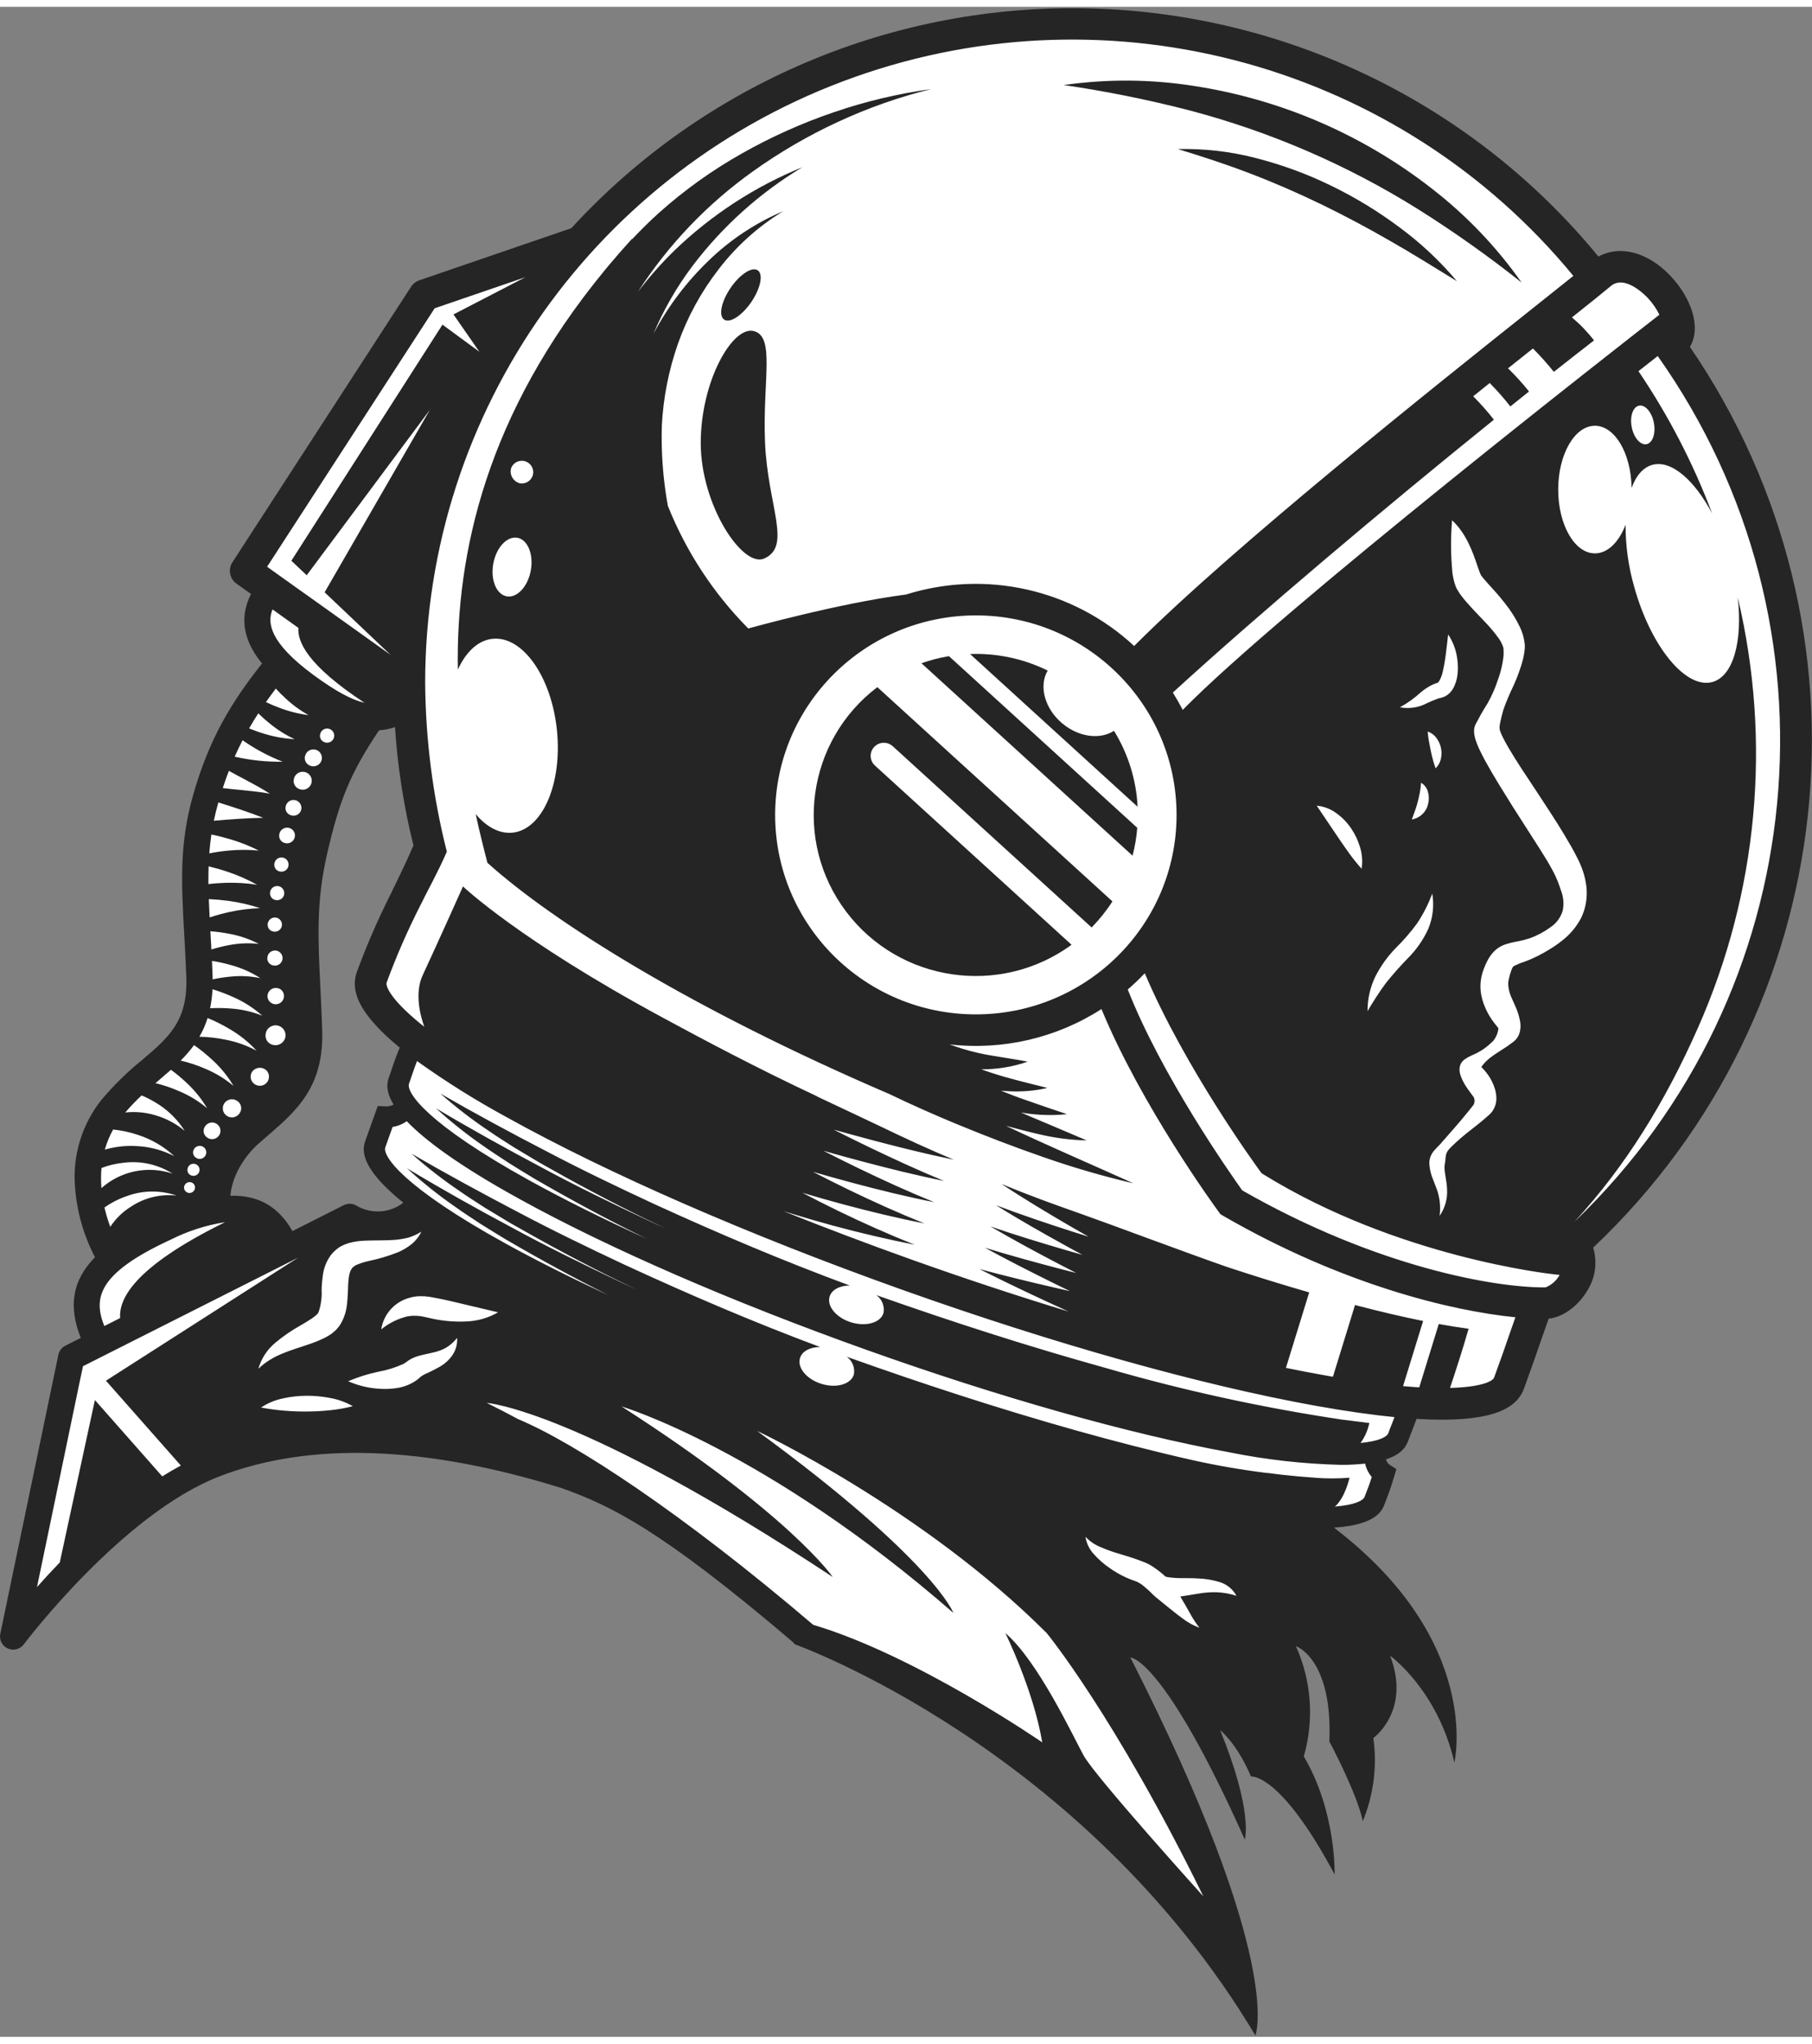 <?xml version="1.0" encoding="UTF-8"?>
<svg xmlns="http://www.w3.org/2000/svg" xmlns:xlink="http://www.w3.org/1999/xlink" width="133px" height="150px" viewBox="0 0 133 149" version="1.1">
<rect x="0" y="0" width="133" height="149" fill="#808080" stroke="none"/>
<g id="surface1">
<path style=" stroke:none;fill-rule:nonzero;fill:rgb(100%,100%,100%);fill-opacity:1;" d="M 1.59 120.074 C 1.664 119.98 8.852 110.457 16.047 107.684 C 22.711 105.113 31.199 105.402 41.277 108.539 C 44.914 109.84 48.48 111.504 58.355 119.906 L 58.461 120.031 C 59.602 120.453 79.766 128.176 92.051 148.379 C 92.273 146.684 92.242 139.82 82.793 121.242 L 82.652 120.973 L 82.961 120.965 L 82.969 120.965 C 83.258 120.965 85.621 121.383 91.246 133.777 C 91.254 132.77 91.004 130.559 89.375 126.559 L 89.102 125.887 L 89.68 126.336 C 89.73 126.375 90.918 127.328 91.949 129.703 C 92.508 129.766 94.504 130.434 97.746 136.285 C 97.668 134.801 97.285 131.48 95.531 128.512 L 95.488 128.434 L 95.516 128.352 C 96.266 125.719 96.062 122.906 94.941 120.402 L 94.75 119.996 L 95.18 120.141 C 95.293 120.176 98.012 121.148 97.77 127.277 C 97.988 127.691 99.469 130.504 100.062 132.531 C 100.676 130.789 100.863 128.926 100.613 127.094 L 100.594 126.977 L 100.688 126.91 C 100.797 126.832 103.324 124.949 101.848 121.098 L 101.617 120.496 L 102.145 120.871 C 102.176 120.895 105.281 123.168 106.68 127.855 C 106.855 125.352 106.434 118.379 97.793 111.777 L 97.387 111.469 L 97.898 111.434 C 100.934 111.23 101.297 110.23 101.449 109.801 C 101.473 109.742 101.5 109.672 101.547 109.555 C 101.68 109.207 101.887 108.684 102.141 107.824 L 102.262 107.41 L 101.898 107.176 C 101.719 107.059 101.59 106.875 101.535 106.668 L 101.484 106.488 L 101.66 106.43 C 102.863 106.039 103.074 105.453 103.188 105.133 C 103.266 104.926 103.352 104.703 103.445 104.465 C 103.555 104.191 103.672 103.891 103.785 103.574 L 103.832 103.438 L 103.98 103.445 C 104.645 103.488 105.27 103.508 105.836 103.508 C 110.367 103.508 111.344 102.258 111.684 101.32 C 112.375 99.398 112.379 99.391 112.488 99.07 C 112.578 98.801 112.75 98.301 113.484 96.215 L 113.523 96.102 L 113.648 96.09 C 114.648 95.992 115.75 95.168 116.387 94.039 C 116.91 93.164 117.043 92.105 116.75 91.125 L 116.715 91.012 L 116.801 90.93 C 135.059 73.652 138.051 45.781 123.875 25.066 L 123.805 24.965 L 123.867 24.859 C 124.734 23.406 123.773 21.285 122.508 19.93 C 120.906 18.207 118.953 17.66 117.41 18.5 L 117.27 18.578 L 117.168 18.453 C 108.055 7.332 94.52 0.707 80.098 0.312 C 65.672 -0.086 51.789 5.777 42.066 16.379 L 42.035 16.414 L 30.828 20.254 C 30.625 20.324 30.449 20.461 30.328 20.641 L 17.215 40.871 C 16.934 41.305 17.043 41.879 17.461 42.176 L 18.668 43.039 L 18.594 43.184 C 17.762 44.816 18.02 46.418 19.375 48.078 L 19.473 48.199 L 19.375 48.32 C 17.219 51.039 15.535 53.719 14.34 57.945 C 13.336 61.488 13.5 64.395 13.703 68.074 C 13.758 69.012 13.816 70.074 13.859 71.219 C 13.977 74.527 12.547 75.746 10.562 77.438 C 9.48 78.309 8.488 79.285 7.598 80.348 C 6.199 82.094 5.52 84.301 5.691 86.527 L 5.699 86.621 C 5.828 88.391 6.32 90.113 7.141 91.688 L 7.207 91.812 L 7.109 91.91 C 5.516 93.539 5.199 95.355 6.105 97.629 L 6.172 97.793 L 4.879 98.441 C 4.672 98.547 4.52 98.742 4.473 98.973 L 0.211 119.461 C 0.137 119.812 0.32 120.168 0.652 120.316 C 0.984 120.461 1.371 120.359 1.59 120.074 Z M 16.699 87.465 L 16.719 87.246 C 16.898 85.055 18.664 83.457 18.738 83.391 C 18.984 83.172 19.23 82.957 19.484 82.738 C 21.605 80.906 23.605 79.18 23.453 75.051 C 23.418 74.043 23.375 73.109 23.328 72.23 L 23.328 72.16 C 23.145 68.406 23.012 65.691 23.793 62.242 C 24.73 58.105 25.562 56.117 27.664 52.992 L 27.715 52.914 L 27.809 52.91 C 28.191 52.879 28.566 52.805 28.93 52.68 L 29.168 52.598 L 29.184 52.848 C 29.375 55.77 29.828 58.668 30.535 61.512 L 30.551 61.574 L 30.523 61.633 C 29.934 62.98 29.383 64.109 28.895 65.109 C 27.945 66.984 27.105 68.914 26.379 70.887 C 26.043 71.824 25.996 73.395 29.461 76.246 L 29.574 76.336 L 29.516 76.469 C 29.289 77.004 29.109 77.523 28.945 78.008 C 28.875 78.207 28.812 78.402 28.746 78.578 C 28.637 78.887 28.43 79.457 29.055 80.477 L 29.156 80.641 L 28.988 80.742 C 28.773 80.859 28.531 80.914 28.285 80.895 L 27.859 80.879 L 27.715 81.277 C 27.516 81.832 27.332 82.355 27.191 82.742 L 27.012 83.246 C 26.844 83.711 26.398 84.945 29.723 87.625 L 29.918 87.781 L 29.715 87.93 C 28.672 88.742 27.23 88.84 26.086 88.172 C 25.855 88.023 25.562 88.012 25.32 88.133 L 21.391 90.117 L 21.301 89.957 C 20.305 88.215 18.871 87.395 16.922 87.457 Z M 16.699 87.465 "/>
<path style=" stroke:none;fill-rule:nonzero;fill:rgb(14.902%,14.51%,14.51%);fill-opacity:1;" d="M 80.125 67.574 L 65.539 54.281 C 65.285 54.043 64.922 53.957 64.586 54.059 C 64.254 54.164 64 54.438 63.926 54.777 C 63.852 55.117 63.969 55.469 64.23 55.699 L 78.652 68.844 C 73.395 72.68 66.012 71.594 62.102 66.406 C 58.191 61.219 59.215 53.871 64.395 49.934 L 81.652 65.66 C 81.211 66.348 80.695 66.988 80.125 67.574 Z M 80.125 67.574 "/>
<path style=" stroke:none;fill-rule:nonzero;fill:rgb(14.902%,14.51%,14.51%);fill-opacity:1;" d="M 76.898 48.719 C 76.242 49.84 76.664 51.488 77.949 52.578 C 79.16 53.609 80.742 53.805 81.766 53.141 C 82.805 54.824 83.402 56.742 83.5 58.715 L 71.203 47.504 C 71.344 47.5 71.484 47.496 71.625 47.496 C 73.453 47.492 75.258 47.91 76.898 48.719 Z M 76.898 48.719 "/>
<path style=" stroke:none;fill-rule:nonzero;fill:rgb(14.902%,14.51%,14.51%);fill-opacity:1;" d="M 83.129 62.305 L 67.633 48.18 C 68.289 47.949 68.965 47.773 69.652 47.66 L 83.473 60.258 C 83.418 60.949 83.305 61.633 83.129 62.305 Z M 83.129 62.305 "/>
<path style=" stroke:none;fill-rule:nonzero;fill:rgb(14.902%,14.51%,14.51%);fill-opacity:1;" d="M 87.613 5.805 C 94.004 6.781 100.035 9.383 105.117 13.359 C 107.637 15.312 109.852 17.633 111.684 20.238 C 109.246 18.301 106.703 16.5 104.062 14.84 C 98.859 11.59 93.188 9.145 87.246 7.586 C 84.223 6.809 81.16 6.191 78.074 5.742 C 81.238 5.289 84.453 5.309 87.613 5.805 Z M 87.613 5.805 "/>
<path style=" stroke:none;fill-rule:nonzero;fill:rgb(14.902%,14.51%,14.51%);fill-opacity:1;" d="M 92.242 11.117 C 94.133 11.605 95.973 12.281 97.727 13.141 C 99.477 13.992 101.145 15.008 102.703 16.172 C 104.27 17.324 105.691 18.656 106.938 20.141 C 105.285 19.125 103.676 18.117 102.031 17.18 C 100.395 16.234 98.73 15.352 97.043 14.527 C 95.352 13.707 93.633 12.953 91.871 12.277 C 90.109 11.594 88.309 11.008 86.453 10.441 C 88.406 10.395 90.355 10.621 92.242 11.117 Z M 92.242 11.117 "/>
<path style=" stroke:none;fill-rule:nonzero;fill:rgb(14.902%,14.51%,14.51%);fill-opacity:1;" d="M 0.574 120.496 C 0.988 120.68 1.477 120.551 1.746 120.188 C 1.82 120.094 8.973 110.613 16.117 107.859 C 22.75 105.305 31.188 105.598 41.215 108.719 C 44.84 110.016 48.473 111.746 58.207 120.031 L 58.348 120.191 C 58.348 120.191 79.477 127.707 92.145 148.898 C 92.145 148.898 94.34 143.504 82.969 121.156 C 82.969 121.156 85.359 121.094 91.367 134.516 C 91.367 134.516 92.016 132.523 89.559 126.488 C 89.559 126.488 90.789 127.449 91.82 129.891 C 91.82 129.891 93.953 129.57 97.961 137.082 C 97.961 137.082 98.09 132.461 95.699 128.414 C 96.469 125.734 96.266 122.867 95.117 120.32 C 95.117 120.32 97.828 121.223 97.574 127.32 C 97.574 127.32 99.574 131.047 100.031 133.164 C 100.824 131.234 101.09 129.133 100.805 127.066 C 100.805 127.066 103.582 125.074 102.035 121.027 C 102.035 121.027 105.523 123.531 106.75 128.863 C 106.75 128.863 108.875 120 97.914 111.625 C 101.074 111.414 101.465 110.34 101.637 109.867 C 101.66 109.797 101.695 109.719 101.73 109.625 C 101.867 109.273 102.074 108.742 102.328 107.879 L 102.492 107.328 L 102.008 107.016 C 101.867 106.922 101.766 106.777 101.727 106.613 C 103.016 106.195 103.25 105.543 103.375 105.203 C 103.453 104.992 103.539 104.773 103.633 104.539 C 103.742 104.262 103.859 103.961 103.973 103.641 C 104.652 103.684 105.277 103.703 105.844 103.703 C 110.34 103.703 111.477 102.484 111.871 101.387 C 112.566 99.453 112.566 99.453 112.676 99.137 C 112.766 98.871 112.938 98.367 113.672 96.285 C 114.723 96.184 115.883 95.336 116.559 94.141 C 117.113 93.215 117.25 92.105 116.938 91.074 C 135.266 73.734 138.27 45.758 124.039 24.961 C 124.918 23.488 124.086 21.336 122.66 19.801 C 120.98 18 118.922 17.461 117.324 18.332 C 108.176 7.172 94.59 0.52 80.109 0.121 C 65.629 -0.277 51.691 5.609 41.934 16.25 L 30.773 20.074 C 30.527 20.16 30.316 20.324 30.176 20.539 L 17.059 40.77 C 16.723 41.289 16.852 41.977 17.355 42.336 L 18.426 43.098 C 17.434 45.055 18.066 46.773 19.234 48.199 C 16.988 51.031 15.344 53.723 14.164 57.895 C 13.152 61.465 13.316 64.387 13.523 68.086 C 13.578 69.074 13.633 70.102 13.676 71.227 C 13.789 74.441 12.387 75.637 10.445 77.289 C 9.355 78.168 8.352 79.152 7.449 80.223 C 6.027 82.012 5.332 84.266 5.5 86.539 C 5.5 86.57 5.508 86.602 5.508 86.633 C 5.641 88.43 6.137 90.18 6.973 91.777 C 5.301 93.484 5.004 95.375 5.93 97.699 L 4.797 98.27 C 4.535 98.402 4.348 98.648 4.285 98.934 L 0.02 119.422 C -0.07 119.863 0.156 120.309 0.574 120.496 Z M 7.656 96.828 C 6.863 94.824 7.09 92.996 12.512 90.496 C 13.773 89.859 15.129 89.422 16.523 89.203 C 9.562 92.625 8.734 94.984 8.816 96.242 Z M 25.555 100.879 C 26.27 100.574 27.016 100.34 27.777 100.18 C 28.41 100.066 29.023 99.875 29.609 99.609 C 29.668 99.578 29.719 99.539 29.777 99.504 L 29.863 99.441 C 29.922 99.395 29.984 99.352 30.051 99.309 C 30.262 99.184 30.492 99.086 30.73 99.02 C 31.137 98.906 31.484 98.848 31.812 98.766 C 32.133 98.695 32.445 98.582 32.73 98.426 C 33.047 98.234 33.324 97.992 33.551 97.699 C 33.578 98.129 33.473 98.551 33.242 98.914 C 32.996 99.285 32.664 99.594 32.277 99.816 C 31.938 100.008 31.59 100.184 31.23 100.34 C 31.109 100.395 30.992 100.465 30.887 100.543 L 30.715 100.695 C 30.621 100.773 30.52 100.848 30.414 100.91 C 30.016 101.156 29.57 101.316 29.109 101.383 C 28.703 101.445 28.289 101.461 27.879 101.434 C 27.074 101.391 26.289 101.203 25.555 100.879 Z M 25.895 102.711 C 25.336 102.855 24.766 102.957 24.188 103.012 C 23.633 103.07 23.074 103.098 22.523 103.102 C 21.973 103.105 21.422 103.086 20.867 103.039 C 20.293 102.992 19.723 102.914 19.16 102.809 C 19.656 102.477 20.215 102.25 20.801 102.133 C 21.363 102.008 21.941 101.949 22.52 101.945 C 23.094 101.945 23.668 101.996 24.234 102.109 C 24.816 102.211 25.379 102.414 25.895 102.711 Z M 27.98 97.074 C 28.117 96.191 28.66 95.422 29.449 94.996 C 29.875 94.773 30.348 94.648 30.828 94.637 C 31.062 94.633 31.297 94.648 31.527 94.684 L 32.102 94.789 C 32.848 94.934 33.57 95.113 34.293 95.285 L 36.559 95.82 C 35.84 96.238 35.027 96.469 34.195 96.492 C 33.391 96.527 32.586 96.465 31.801 96.301 L 31.238 96.176 C 31.09 96.141 30.938 96.113 30.789 96.094 C 30.492 96.059 30.191 96.066 29.895 96.121 C 29.191 96.293 28.539 96.617 27.98 97.074 Z M 18.965 99.965 C 19.176 99.219 19.609 98.551 20.207 98.055 C 20.785 97.57 21.406 97.145 22.066 96.777 C 22.375 96.598 22.668 96.422 22.922 96.25 C 22.98 96.203 23.043 96.16 23.098 96.117 C 23.145 96.074 23.191 96.035 23.242 95.996 C 23.273 95.957 23.305 95.922 23.336 95.891 C 23.352 95.855 23.371 95.82 23.391 95.789 C 23.562 95.266 23.637 94.719 23.605 94.168 C 23.617 93.77 23.656 93.375 23.715 92.98 C 23.797 92.484 23.996 92.012 24.297 91.605 C 24.473 91.387 24.68 91.195 24.914 91.039 C 25.137 90.906 25.375 90.805 25.625 90.73 C 26.023 90.625 26.438 90.566 26.855 90.559 C 27.605 90.531 28.293 90.555 28.969 90.504 C 29.305 90.477 29.641 90.422 29.969 90.34 C 30.309 90.238 30.633 90.09 30.934 89.898 C 30.766 90.246 30.523 90.555 30.227 90.805 C 29.918 91.051 29.578 91.258 29.211 91.414 C 28.516 91.688 27.797 91.902 27.062 92.055 C 26.762 92.121 26.469 92.215 26.184 92.332 C 26.059 92.375 26.008 92.453 25.922 92.492 C 25.867 92.547 25.816 92.609 25.777 92.68 C 25.609 92.93 25.551 93.543 25.539 94.246 C 25.52 94.602 25.508 94.984 25.445 95.41 C 25.375 95.902 25.199 96.371 24.93 96.789 C 24.844 96.902 24.754 97.016 24.66 97.117 C 24.562 97.207 24.461 97.293 24.359 97.375 C 24.262 97.441 24.168 97.508 24.066 97.566 C 23.969 97.625 23.875 97.668 23.781 97.719 C 23.434 97.887 23.074 98.031 22.707 98.156 C 21.336 98.633 20.047 98.918 18.965 99.965 Z M 21.465 89.859 C 20.438 88.059 18.961 87.203 16.91 87.266 C 17.086 85.152 18.785 83.609 18.871 83.535 C 19.121 83.312 19.367 83.098 19.613 82.887 C 21.77 81.027 23.805 79.266 23.648 75.047 C 23.613 74.012 23.566 73.055 23.523 72.156 C 23.34 68.414 23.207 65.707 23.984 62.289 C 24.902 58.227 25.727 56.223 27.824 53.102 C 28.223 53.074 28.617 52.996 28.992 52.867 C 29.184 55.797 29.637 58.707 30.348 61.559 C 29.77 62.879 29.238 63.969 28.727 65.02 C 27.77 66.906 26.926 68.844 26.199 70.824 C 25.805 71.918 25.902 73.57 29.34 76.395 C 29.105 76.945 28.922 77.473 28.762 77.945 C 28.695 78.148 28.633 78.34 28.566 78.516 C 28.449 78.848 28.219 79.48 28.891 80.574 C 28.711 80.676 28.504 80.719 28.297 80.703 L 27.727 80.68 L 27.535 81.215 C 27.336 81.766 27.148 82.293 27.012 82.68 L 26.832 83.184 C 26.641 83.715 26.176 85.012 29.602 87.773 C 28.621 88.539 27.27 88.629 26.191 88.008 C 25.902 87.82 25.535 87.805 25.23 87.957 Z M 18.961 51.855 C 18.996 51.891 19.027 51.926 19.062 51.957 C 19.309 52.195 19.566 52.422 19.836 52.633 C 20.383 53.078 20.984 53.453 21.625 53.754 C 20.891 53.715 20.16 53.586 19.457 53.375 C 19.094 53.27 18.734 53.145 18.387 53.004 C 18.352 52.992 18.32 52.977 18.285 52.961 C 18.5 52.582 18.727 52.215 18.961 51.855 Z M 16.027 58.395 C 17.133 58.742 18.246 59.105 19.32 59.523 C 18.105 59.547 16.906 59.637 15.695 59.742 C 15.785 59.309 15.891 58.871 16.02 58.418 Z M 15.312 63.086 C 15.777 63.199 16.234 63.328 16.684 63.48 C 17.441 63.73 18.172 64.051 18.867 64.438 C 18.105 64.32 17.328 64.273 16.559 64.297 C 16.133 64.312 15.711 64.34 15.297 64.391 C 15.293 63.945 15.297 63.512 15.312 63.086 Z M 10.398 79.902 C 10.848 80.09 11.277 80.32 11.684 80.59 C 12.438 81.086 13.078 81.738 13.555 82.5 C 12.906 81.957 12.148 81.562 11.328 81.336 C 10.637 81.137 9.91 81.074 9.195 81.152 C 9.57 80.715 9.973 80.297 10.398 79.898 Z M 8.305 82.402 C 8.934 82.469 9.551 82.602 10.148 82.805 C 11.133 83.125 12.035 83.656 12.793 84.359 C 11.922 83.91 10.965 83.656 9.988 83.617 C 9.215 83.574 8.441 83.664 7.695 83.879 C 7.84 83.367 8.043 82.871 8.305 82.402 Z M 7.449 85.227 C 7.969 85.027 8.516 84.902 9.066 84.844 C 10.324 84.684 11.598 84.965 12.664 85.641 C 10.859 85.035 8.867 85.441 7.445 86.703 C 7.406 86.211 7.406 85.719 7.449 85.227 Z M 15.449 67.977 C 15.445 67.934 15.445 67.895 15.441 67.852 C 15.91 67.887 16.375 67.949 16.836 68.039 C 17.59 68.176 18.32 68.426 18.996 68.781 C 18.273 68.699 17.539 68.73 16.82 68.867 C 16.379 68.949 15.945 69.055 15.516 69.191 C 15.492 68.781 15.473 68.375 15.449 67.977 Z M 19.109 71.293 C 18.395 71.145 17.664 71.105 16.938 71.18 C 16.488 71.219 16.043 71.289 15.605 71.383 C 15.605 71.309 15.605 71.234 15.605 71.156 C 15.59 70.766 15.574 70.395 15.559 70.027 C 16.055 70.105 16.547 70.215 17.027 70.355 C 17.766 70.562 18.469 70.879 19.109 71.293 Z M 19.254 74.051 C 18.535 73.762 17.773 73.586 16.996 73.527 C 16.473 73.48 15.945 73.473 15.422 73.504 C 15.516 73.043 15.574 72.578 15.598 72.109 C 16.152 72.277 16.695 72.484 17.223 72.73 C 17.965 73.066 18.648 73.512 19.254 74.051 Z M 19.523 78.031 C 19.793 78.273 19.82 78.684 19.582 78.961 C 19.348 79.234 18.934 79.273 18.652 79.047 C 18.367 78.824 18.312 78.414 18.531 78.125 C 18.781 77.828 19.223 77.789 19.523 78.031 Z M 19.492 75.445 C 19.508 75.145 19.707 74.887 19.996 74.793 C 20.281 74.695 20.598 74.789 20.793 75.023 C 20.984 75.254 21.012 75.582 20.863 75.844 C 20.711 76.105 20.414 76.25 20.117 76.207 C 19.734 76.168 19.453 75.828 19.492 75.449 Z M 20.84 72.641 C 20.828 72.891 20.664 73.102 20.426 73.18 C 20.191 73.258 19.93 73.184 19.77 72.992 C 19.613 72.801 19.59 72.531 19.715 72.316 C 19.836 72.102 20.082 71.984 20.328 72.02 C 20.641 72.051 20.871 72.332 20.84 72.645 Z M 19.625 69.793 C 19.637 69.562 19.789 69.363 20.008 69.293 C 20.227 69.219 20.469 69.289 20.613 69.469 C 20.762 69.645 20.781 69.895 20.668 70.094 C 20.555 70.293 20.328 70.402 20.098 70.367 C 19.809 70.34 19.594 70.082 19.621 69.793 Z M 19.648 67.336 C 19.66 67.121 19.805 66.938 20.008 66.871 C 20.215 66.801 20.441 66.867 20.578 67.035 C 20.715 67.199 20.734 67.434 20.629 67.621 C 20.52 67.809 20.309 67.91 20.094 67.879 C 19.824 67.852 19.625 67.609 19.648 67.34 Z M 19.82 65.027 C 19.832 64.812 19.973 64.625 20.18 64.559 C 20.383 64.492 20.609 64.555 20.746 64.723 C 20.883 64.891 20.902 65.121 20.797 65.309 C 20.691 65.496 20.48 65.598 20.266 65.566 C 19.992 65.539 19.797 65.297 19.82 65.027 Z M 20.133 62.93 C 20.145 62.715 20.289 62.531 20.492 62.461 C 20.699 62.395 20.926 62.461 21.062 62.625 C 21.199 62.793 21.219 63.027 21.113 63.215 C 21.008 63.402 20.793 63.504 20.582 63.473 C 20.309 63.445 20.109 63.203 20.133 62.934 Z M 20.492 60.793 C 20.508 60.555 20.664 60.352 20.891 60.277 C 21.117 60.203 21.367 60.273 21.52 60.457 C 21.672 60.641 21.691 60.898 21.574 61.105 C 21.457 61.312 21.223 61.426 20.988 61.391 C 20.684 61.363 20.465 61.098 20.492 60.797 Z M 20.977 58.664 C 21.027 58.434 21.219 58.258 21.457 58.223 C 21.695 58.188 21.93 58.301 22.047 58.508 C 22.168 58.719 22.145 58.977 21.992 59.16 C 21.84 59.344 21.586 59.418 21.359 59.34 C 21.066 59.262 20.895 58.957 20.973 58.668 Z M 21.574 56.656 C 21.637 56.391 21.855 56.191 22.125 56.152 C 22.398 56.113 22.664 56.246 22.797 56.48 C 22.934 56.719 22.906 57.012 22.73 57.223 C 22.559 57.434 22.27 57.516 22.012 57.43 C 21.68 57.336 21.484 56.992 21.574 56.66 Z M 22.414 54.914 C 22.5 54.676 22.727 54.512 22.988 54.504 C 23.246 54.496 23.48 54.648 23.578 54.887 C 23.68 55.125 23.621 55.398 23.434 55.574 C 23.246 55.75 22.969 55.797 22.734 55.688 C 22.434 55.562 22.289 55.219 22.414 54.918 Z M 23.504 53.367 C 23.555 53.16 23.734 53.004 23.945 52.977 C 24.16 52.953 24.371 53.059 24.473 53.25 C 24.574 53.438 24.547 53.672 24.406 53.832 C 24.266 53.996 24.039 54.055 23.836 53.984 C 23.574 53.902 23.426 53.629 23.504 53.371 Z M 17.598 81.191 C 17.453 81.43 17.18 81.551 16.906 81.504 C 16.633 81.453 16.418 81.246 16.367 80.977 C 16.312 80.707 16.434 80.43 16.668 80.285 C 16.902 80.137 17.203 80.152 17.426 80.316 C 17.715 80.512 17.793 80.902 17.598 81.191 Z M 9.637 88.051 C 9.016 88.43 8.492 88.941 8.094 89.547 C 7.922 89.086 7.781 88.609 7.668 88.129 C 8.164 87.777 8.707 87.496 9.281 87.301 C 10.465 86.855 11.77 86.84 12.969 87.254 C 11.797 87.121 10.617 87.402 9.637 88.051 Z M 14.012 86.273 C 14.223 86.324 14.352 86.535 14.305 86.746 C 14.258 86.957 14.051 87.094 13.84 87.055 C 13.625 87.016 13.48 86.816 13.512 86.602 C 13.535 86.492 13.598 86.395 13.691 86.332 C 13.785 86.273 13.902 86.25 14.012 86.273 Z M 13.766 85.293 C 13.793 85.109 13.93 84.965 14.109 84.926 C 14.289 84.887 14.473 84.965 14.574 85.117 C 14.676 85.27 14.672 85.465 14.566 85.617 C 14.461 85.766 14.273 85.832 14.094 85.789 C 13.984 85.766 13.887 85.699 13.824 85.609 C 13.766 85.516 13.742 85.402 13.766 85.293 Z M 14.219 83.883 C 14.301 83.703 14.488 83.594 14.688 83.605 C 14.887 83.613 15.055 83.746 15.117 83.934 C 15.18 84.125 15.117 84.328 14.961 84.453 C 14.805 84.578 14.59 84.594 14.418 84.496 C 14.195 84.379 14.105 84.109 14.219 83.887 Z M 15.043 82.184 C 15.176 81.969 15.426 81.855 15.676 81.898 C 15.926 81.945 16.121 82.137 16.172 82.383 C 16.219 82.633 16.109 82.883 15.895 83.016 C 15.68 83.152 15.406 83.141 15.203 82.992 C 14.934 82.809 14.863 82.449 15.043 82.184 Z M 15.09 77.953 C 14.5 77.695 13.891 77.492 13.262 77.344 C 13.617 76.992 13.945 76.613 14.242 76.207 C 14.703 76.527 15.141 76.883 15.555 77.266 C 16.18 77.828 16.715 78.484 17.141 79.207 C 16.527 78.688 15.836 78.266 15.09 77.953 Z M 15.238 74.219 C 15.805 74.453 16.355 74.727 16.879 75.043 C 17.605 75.469 18.266 76 18.836 76.621 C 18.125 76.238 17.359 75.965 16.566 75.812 C 15.934 75.68 15.285 75.605 14.637 75.594 C 14.887 75.156 15.09 74.699 15.238 74.219 Z M 19.09 66.156 C 18.316 66.184 17.547 66.281 16.793 66.449 C 16.32 66.555 15.848 66.684 15.387 66.836 C 15.363 66.375 15.344 65.926 15.328 65.492 C 15.812 65.516 16.289 65.559 16.766 65.621 C 17.555 65.727 18.336 65.906 19.09 66.156 Z M 16.801 56.078 C 17.168 56.285 17.559 56.488 17.941 56.691 C 18.574 57.027 19.211 57.371 19.812 57.754 C 19.109 57.625 18.406 57.555 17.699 57.484 C 17.254 57.441 16.809 57.402 16.352 57.344 C 16.492 56.902 16.645 56.48 16.801 56.078 Z M 17.805 53.832 C 18.719 54.473 19.711 55 20.75 55.41 C 19.566 55.426 18.383 55.301 17.227 55.039 C 17.41 54.621 17.605 54.223 17.805 53.832 Z M 19.52 51.031 C 19.754 50.699 19.996 50.367 20.246 50.039 C 20.465 50.285 20.699 50.52 20.945 50.742 C 21.461 51.227 22.031 51.645 22.648 51.988 C 21.918 51.895 21.203 51.715 20.516 51.453 C 20.176 51.328 19.844 51.188 19.52 51.031 Z M 12.547 78.02 C 12.922 78.293 13.277 78.586 13.617 78.902 C 14.238 79.465 14.777 80.121 15.203 80.844 C 14.586 80.324 13.895 79.902 13.152 79.59 C 12.59 79.344 12.008 79.145 11.41 79 L 11.699 78.754 C 11.988 78.508 12.27 78.266 12.547 78.02 Z M 15.516 60.75 C 15.992 60.848 16.457 60.965 16.914 61.102 C 17.633 61.312 18.332 61.594 18.996 61.93 C 18.273 61.863 17.547 61.859 16.824 61.926 C 16.332 61.969 15.848 62.039 15.363 62.133 C 15.398 61.672 15.445 61.215 15.516 60.75 Z M 20.004 44.23 L 21.902 45.586 C 21.832 46.578 22.516 48.297 26.758 51.086 C 25.836 50.871 24.668 50.262 23 49.035 C 19.746 46.637 19.609 45.184 20.004 44.23 Z M 31.562 22.656 L 31.902 22.129 L 32.766 21.832 L 38.559 19.848 L 33.285 22.578 L 35.184 25.316 L 32.477 23.328 L 21.387 40.656 L 22.512 41.723 L 31.555 29.578 L 23.828 42.973 L 28.664 47.562 L 23.363 43.777 L 21.809 42.672 L 19.605 41.098 Z M 120.945 21.367 C 121.289 21.734 121.578 22.148 121.797 22.602 C 119.512 24.379 93.957 44.301 86.812 51.605 C 86.586 51.168 86.344 50.746 86.086 50.332 C 92.367 44.582 101.676 36.734 109.652 30.305 C 109.18 29.699 108.672 29.129 108.133 28.586 C 108.543 28.258 108.949 27.93 109.344 27.613 C 109.883 28.156 110.387 28.73 110.859 29.332 C 111.32 28.957 111.781 28.594 112.23 28.234 C 111.754 27.637 111.238 27.07 110.688 26.535 C 111.328 26.027 111.938 25.539 112.516 25.078 C 113.059 25.621 113.57 26.191 114.051 26.793 C 115.082 25.977 116.07 25.207 117 24.484 C 116.523 23.867 115.98 23.301 115.379 22.797 C 116.766 21.695 117.766 20.891 118.227 20.5 C 119.262 19.621 120.773 21.188 120.945 21.367 Z M 71.625 44.668 C 79.762 44.668 86.359 51.227 86.359 59.312 C 86.359 67.398 79.762 73.953 71.625 73.953 C 63.488 73.953 56.895 67.398 56.895 59.312 C 56.902 51.23 63.492 44.68 71.625 44.668 Z M 91.18 86.871 C 90.277 85.605 85.27 78.469 82.777 72.125 C 83.215 71.75 83.629 71.352 84.027 70.934 C 86.969 77.879 92.223 85.098 92.461 85.422 L 92.594 85.605 L 92.785 85.727 C 102.594 91.77 113.691 92.992 114.16 93.043 L 114.477 93.074 C 114.25 93.492 113.883 93.816 113.445 93.992 C 109.844 94.027 101.098 92.547 91.18 86.871 Z M 120.309 29.273 C 120.758 29.188 121.246 29.754 121.395 30.535 C 121.543 31.316 121.301 32.02 120.852 32.102 C 120.402 32.188 119.914 31.621 119.766 30.84 C 119.617 30.059 119.859 29.355 120.309 29.273 Z M 102.754 51.414 C 103.301 51.113 103.812 50.75 104.27 50.328 C 104.535 50.102 104.828 49.91 105.141 49.758 C 105.23 49.715 105.32 49.68 105.414 49.648 L 105.484 49.625 C 105.512 49.617 105.531 49.609 105.527 49.609 C 105.527 49.602 105.531 49.598 105.535 49.598 C 105.547 49.598 105.559 49.57 105.578 49.562 C 105.598 49.527 105.621 49.516 105.645 49.473 C 105.762 49.262 105.848 49.031 105.898 48.797 C 105.965 48.527 106.016 48.238 106.062 47.941 C 106.152 47.348 106.215 46.734 106.293 46.066 C 106.668 46.629 106.902 47.277 106.973 47.949 C 107.016 48.293 107.02 48.637 106.984 48.984 C 106.945 49.375 106.824 49.75 106.625 50.09 C 106.559 50.191 106.48 50.285 106.398 50.375 C 106.297 50.469 106.184 50.551 106.059 50.617 C 105.988 50.645 105.918 50.672 105.848 50.695 C 105.824 50.703 105.801 50.711 105.777 50.715 L 105.73 50.727 C 105.676 50.734 105.617 50.758 105.555 50.773 C 105.281 50.871 105.012 50.98 104.75 51.105 C 104.141 51.434 103.434 51.543 102.754 51.414 Z M 103.887 58.934 C 103.961 58.723 104.016 58.523 104.07 58.32 C 104.121 58.117 104.168 57.91 104.211 57.691 C 104.262 57.445 104.293 57.199 104.305 56.953 C 104.562 57.105 104.75 57.355 104.816 57.645 C 104.895 57.93 104.895 58.227 104.82 58.512 C 104.695 59.098 104.223 59.547 103.625 59.648 Z M 105.762 55.188 C 105.707 55.457 105.57 55.703 105.371 55.891 C 105.273 55.621 105.215 55.402 105.152 55.184 C 105.094 54.965 105.051 54.762 105.008 54.555 C 104.965 54.348 104.926 54.145 104.887 53.926 C 104.852 53.707 104.812 53.48 104.789 53.195 C 105.051 53.281 105.281 53.449 105.441 53.676 C 105.602 53.891 105.711 54.137 105.766 54.398 C 105.82 54.66 105.82 54.926 105.762 55.188 Z M 104.828 67.691 C 104.461 68.492 103.953 69.219 103.324 69.844 C 102.766 70.418 102.23 71.02 101.73 71.645 C 101.242 72.309 100.793 73 100.379 73.715 C 100.371 72.836 100.566 71.969 100.949 71.176 C 101.344 70.398 101.855 69.688 102.469 69.062 C 103.035 68.504 103.555 67.902 104.023 67.262 C 104.473 66.582 104.84 65.852 105.129 65.09 C 105.277 65.969 105.172 66.871 104.828 67.691 Z M 99.941 63.262 C 99.609 62.895 99.297 62.508 99.012 62.105 C 98.734 61.723 98.477 61.348 98.223 60.973 L 96.648 58.637 C 97.184 58.684 97.691 58.883 98.117 59.207 C 98.539 59.516 98.902 59.895 99.191 60.328 C 99.477 60.754 99.695 61.223 99.836 61.719 C 99.984 62.219 100.023 62.746 99.941 63.262 Z M 110.109 53.145 C 110.117 53.172 110.133 53.219 110.152 53.273 C 110.191 53.375 110.25 53.5 110.309 53.621 C 110.434 53.871 110.578 54.133 110.73 54.395 C 111.348 55.441 112.055 56.492 112.754 57.543 C 113.441 58.598 114.152 59.656 114.816 60.762 C 115.148 61.316 115.477 61.875 115.781 62.484 C 115.859 62.641 115.938 62.801 116.008 62.969 C 116.082 63.137 116.145 63.309 116.199 63.48 C 116.316 63.832 116.395 64.191 116.438 64.559 C 116.531 65.344 116.402 66.145 116.062 66.859 C 115.711 67.531 115.219 68.117 114.613 68.574 C 114.34 68.789 114.055 68.988 113.754 69.168 C 113.461 69.352 113.164 69.52 112.855 69.672 C 112.543 69.828 112.223 69.969 111.895 70.09 C 111.629 70.172 111.375 70.277 111.129 70.402 C 111.051 70.445 111.047 70.484 111.02 70.516 C 110.996 70.562 110.965 70.621 110.934 70.711 C 110.848 70.941 110.781 71.176 110.734 71.418 C 110.695 71.605 110.691 71.801 110.727 71.988 C 110.758 72.207 110.816 72.422 110.902 72.625 L 111.242 73.395 C 111.398 73.742 111.508 74.109 111.578 74.48 C 111.629 74.766 111.613 75.059 111.527 75.336 C 111.477 75.492 111.398 75.637 111.293 75.762 C 111.254 75.812 111.211 75.855 111.164 75.895 C 111.125 75.934 111.086 75.961 111.047 75.992 C 110.77 76.207 110.477 76.406 110.176 76.59 C 109.895 76.77 109.625 76.945 109.371 77.141 C 109.125 77.332 108.906 77.559 108.727 77.812 C 108.781 77.863 108.859 77.945 108.93 78.027 C 109.031 78.137 109.129 78.27 109.23 78.406 C 109.453 78.723 109.621 79.07 109.73 79.438 C 109.801 79.672 109.836 79.918 109.832 80.164 C 109.828 80.465 109.738 80.758 109.574 81.012 C 109.535 81.074 109.492 81.133 109.441 81.184 L 109.371 81.258 L 109.328 81.301 L 109.141 81.469 L 108.766 81.789 C 108.516 82 108.258 82.195 108.008 82.395 C 107.508 82.777 107.027 83.188 106.574 83.625 C 106.465 83.727 106.363 83.84 106.273 83.957 C 106.195 84.074 106.145 84.203 106.121 84.34 C 106.094 84.473 106.098 84.594 106.086 84.699 L 106.035 85.02 C 105.977 85.473 106.199 86.133 106.215 86.82 C 106.25 87.504 106.055 88.18 105.668 88.742 C 105.746 88.137 105.695 87.52 105.512 86.934 C 105.418 86.656 105.305 86.383 105.188 86.078 C 105.043 85.742 104.957 85.391 104.922 85.027 C 104.898 84.82 104.922 84.609 104.992 84.41 C 105.062 84.219 105.172 84.043 105.312 83.895 C 105.441 83.75 105.578 83.625 105.695 83.496 C 105.812 83.367 105.918 83.238 106.027 83.117 C 106.457 82.633 106.879 82.148 107.289 81.664 L 107.887 80.934 L 108.172 80.57 C 108.25 80.406 108.254 80.219 108.184 80.051 L 107.738 79.438 C 107.66 79.316 107.57 79.191 107.484 79.047 C 107.383 78.871 107.297 78.688 107.227 78.496 L 107.191 78.391 C 107.176 78.348 107.164 78.301 107.156 78.254 L 107.141 78.176 C 107.137 78.141 107.133 78.102 107.129 78.062 C 107.125 77.969 107.133 77.871 107.152 77.773 C 107.184 77.641 107.25 77.512 107.34 77.406 C 107.387 77.352 107.441 77.301 107.504 77.254 C 107.664 77.141 107.84 77.043 108.02 76.965 C 108.324 76.84 108.617 76.684 108.891 76.5 C 109.145 76.32 109.383 76.117 109.602 75.898 C 109.816 75.633 109.953 75.309 109.984 74.969 C 109.879 74.828 109.684 74.605 109.504 74.344 C 109.301 74.051 109.133 73.742 108.996 73.414 C 108.832 73.035 108.723 72.633 108.68 72.227 C 108.637 71.785 108.68 71.344 108.805 70.918 C 108.922 70.547 109.074 70.188 109.266 69.848 C 109.395 69.637 109.547 69.441 109.723 69.27 C 109.922 69.09 110.148 68.945 110.398 68.848 C 110.738 68.73 111.09 68.645 111.445 68.586 C 111.73 68.531 112.008 68.457 112.281 68.367 C 112.828 68.172 113.34 67.898 113.809 67.555 C 114.242 67.266 114.559 66.832 114.703 66.332 C 114.801 65.855 114.762 65.359 114.59 64.902 C 114.516 64.656 114.418 64.406 114.32 64.148 L 114.16 63.781 C 114.105 63.664 114.043 63.535 113.973 63.41 C 113.699 62.895 113.375 62.367 113.043 61.844 L 111.008 58.664 C 110.336 57.586 109.656 56.508 109.02 55.355 C 108.863 55.062 108.707 54.766 108.559 54.445 C 108.484 54.285 108.414 54.113 108.348 53.922 C 108.309 53.816 108.277 53.707 108.25 53.598 C 108.211 53.434 108.191 53.266 108.195 53.102 C 108.199 53.023 108.211 52.945 108.23 52.871 C 108.25 52.816 108.266 52.762 108.285 52.707 C 108.328 52.613 108.379 52.52 108.434 52.434 L 108.688 51.953 C 108.852 51.656 109.035 51.379 109.199 51.102 C 109.504 50.555 109.758 49.98 109.949 49.387 C 110.156 48.832 110.293 48.258 110.355 47.672 C 110.367 47.539 110.371 47.406 110.363 47.273 L 110.355 47.086 C 110.344 47.043 110.34 47.012 110.324 46.969 C 110.25 46.758 110.148 46.555 110.02 46.375 C 109.688 45.91 109.32 45.477 108.922 45.07 C 108.504 44.633 108.074 44.191 107.637 43.688 C 107.527 43.562 107.414 43.434 107.305 43.285 C 107.172 43.117 107.051 42.938 106.949 42.754 C 106.914 42.688 106.879 42.621 106.852 42.551 L 106.797 42.395 C 106.758 42.289 106.738 42.199 106.711 42.102 C 106.668 41.926 106.633 41.75 106.609 41.57 C 106.484 40.281 106.473 38.98 106.582 37.688 C 107.617 38.645 108.105 40.012 108.477 41.141 L 108.617 41.527 C 108.641 41.578 108.664 41.641 108.688 41.684 L 108.719 41.746 C 108.73 41.77 108.727 41.75 108.727 41.758 C 108.754 41.797 108.836 41.898 108.922 41.996 L 109.203 42.32 C 109.609 42.766 110.055 43.246 110.457 43.773 C 110.898 44.32 111.273 44.918 111.574 45.551 C 111.75 45.926 111.863 46.324 111.91 46.734 C 111.922 46.852 111.926 46.969 111.918 47.086 L 111.887 47.371 C 111.859 47.555 111.824 47.738 111.781 47.918 C 111.605 48.57 111.371 49.211 111.09 49.828 C 110.809 50.406 110.559 50.996 110.344 51.602 C 110.254 51.902 110.188 52.211 110.121 52.5 C 110.086 52.637 110.07 52.777 110.066 52.918 C 110.07 52.98 110.078 53.043 110.09 53.102 C 110.098 53.125 110.102 53.148 110.102 53.172 C 110.102 53.18 110.094 53.25 110.102 53.176 C 110.109 53.105 110.098 53.113 110.109 53.145 Z M 115.586 89.148 C 119.316 85.098 122.242 80.34 124.617 74.965 C 129.027 65.023 130.059 53.926 127.551 43.352 C 127.914 46.57 127.223 49.137 125.688 49.559 C 123.734 50.094 121.164 46.957 119.945 42.555 C 119.523 41.078 119.312 39.547 119.316 38.012 C 118.836 39.281 118.008 40.117 117.066 40.117 C 115.578 40.117 114.371 38.02 114.371 35.434 C 114.371 32.848 115.578 30.75 117.066 30.75 C 118.531 30.75 119.719 32.777 119.758 35.305 C 120.09 34.414 120.602 33.805 121.277 33.621 C 122.664 33.238 124.367 34.723 125.672 37.191 C 124.285 33.512 122.469 30.004 120.262 26.742 C 120.793 26.324 121.27 25.953 121.676 25.633 C 135.664 45.406 133.078 72.359 115.586 89.152 Z M 106.43 101.371 C 106.758 100.395 107.422 98.363 107.793 97.027 C 107.125 96.938 106.391 96.82 105.605 96.68 L 104.172 101.328 C 103.801 101.305 103.402 101.277 102.984 101.238 L 104.457 96.457 C 102.941 96.152 101.262 95.758 99.457 95.285 L 97.836 100.551 C 97.555 100.504 97.27 100.453 96.973 100.398 C 96.137 100.25 95.27 100.078 94.387 99.898 L 96.094 94.359 C 94.172 93.805 92.164 93.184 90.102 92.504 C 87.379 91.562 80.926 89.145 79.211 88.547 C 77.293 87.875 75.383 87.18 73.504 86.395 C 75.203 87.523 76.957 88.57 78.723 89.598 C 79.113 89.824 79.508 90.047 79.902 90.27 C 79.516 90.148 79.129 90.031 78.742 89.906 C 76.852 89.297 74.965 88.664 73.102 87.957 C 74.789 89.012 76.531 90 78.281 90.965 C 78.668 91.18 79.059 91.391 79.449 91.602 C 79.059 91.488 78.664 91.379 78.273 91.266 C 76.406 90.719 74.539 90.152 72.695 89.516 C 74.379 90.504 76.105 91.43 77.836 92.336 C 78.223 92.539 78.609 92.734 78.996 92.934 C 78.598 92.832 78.199 92.73 77.805 92.629 C 75.957 92.145 74.121 91.641 72.289 91.078 C 73.969 91.996 75.676 92.859 77.395 93.711 C 77.773 93.898 78.156 94.082 78.535 94.266 C 78.133 94.176 77.73 94.086 77.332 93.992 C 75.508 93.57 73.691 93.129 71.883 92.641 C 73.551 93.488 75.25 94.297 76.949 95.086 C 77.445 95.316 77.941 95.539 78.438 95.766 C 74.703 94.629 70.836 93.352 66.914 91.953 C 63.676 90.797 60.52 89.602 57.488 88.387 C 57.688 88.449 57.883 88.508 58.082 88.57 C 59.078 88.879 60.078 89.168 61.082 89.441 C 63.086 89.984 65.102 90.457 67.133 90.859 C 65.215 90.094 63.336 89.258 61.488 88.359 C 60.617 87.934 59.754 87.496 58.898 87.047 C 59.879 87.34 60.855 87.617 61.84 87.883 C 63.832 88.418 65.836 88.902 67.852 89.297 C 65.945 88.531 64.082 87.691 62.246 86.801 C 61.379 86.379 60.52 85.949 59.668 85.508 C 60.645 85.789 61.617 86.062 62.598 86.324 C 64.578 86.852 66.566 87.34 68.57 87.738 C 66.68 86.969 64.832 86.125 63.004 85.242 C 62.141 84.824 61.281 84.395 60.43 83.961 C 61.402 84.238 62.379 84.508 63.355 84.766 C 65.324 85.285 67.301 85.777 69.289 86.176 C 67.414 85.406 65.582 84.559 63.762 83.684 C 62.902 83.27 62.047 82.844 61.195 82.414 C 62.168 82.684 63.141 82.949 64.113 83.207 C 66.07 83.723 68.035 84.215 70.012 84.617 C 68.148 83.848 66.328 82.996 64.52 82.125 C 63.559 81.664 61.73 80.809 59.953 79.969 L 59.961 79.961 C 55.5 77.871 51.621 75.801 48.609 74.172 C 38.062 68.469 33.984 64.562 33.984 64.562 C 33.984 64.562 32 68.992 31.031 71.066 C 30.426 72.359 30.824 73.965 31.141 74.863 C 28.766 72.98 28.273 71.914 28.383 71.605 C 29.086 69.699 29.895 67.84 30.816 66.027 C 31.383 64.859 32.137 63.539 32.797 62.012 C 31.773 57.957 31.238 53.797 31.207 49.617 C 31.207 29.656 43.836 11.852 62.75 5.148 C 81.664 -1.555 102.777 4.293 115.484 19.75 C 114.754 20.336 113.785 21.105 112.629 22.027 C 105.363 27.809 90.469 39.668 83.246 46.914 C 78.758 42.746 72.359 41.301 66.5 43.137 C 61.574 43.77 54.922 45.629 54.922 45.629 C 52.371 43.051 50.363 39.992 49.02 36.629 C 48.668 34.688 48.52 32.711 48.578 30.738 C 48.684 28.691 49.082 26.672 49.758 24.738 C 50.453 22.77 51.465 20.918 52.746 19.266 C 54.047 17.562 55.656 16.117 57.492 15 C 55.461 15.859 53.605 17.09 52.023 18.621 C 50.402 20.176 49.039 21.98 47.984 23.961 C 47.969 23.996 47.949 24.031 47.934 24.066 C 48.688 22.27 49.66 20.57 50.836 19.012 C 53.035 16.109 55.77 13.652 58.895 11.773 C 55.414 13.191 52.234 15.262 49.527 17.863 C 48.547 18.816 47.637 19.844 46.812 20.938 C 49.043 17.469 51.918 14.461 55.281 12.066 C 57.234 10.672 59.312 9.461 61.492 8.453 C 63.691 7.43 65.988 6.621 68.344 6.039 C 65.914 6.375 63.523 6.941 61.203 7.738 C 58.859 8.535 56.598 9.551 54.445 10.77 C 52.262 12 50.219 13.465 48.355 15.133 C 47.676 15.746 47.023 16.395 46.391 17.062 L 46.395 17.023 C 46.207 17.227 46.027 17.43 45.848 17.633 C 45.605 17.898 45.371 18.176 45.137 18.449 C 45.008 18.602 44.879 18.75 44.75 18.898 C 44.621 19.059 44.484 19.215 44.355 19.375 C 35.676 29.938 33.461 40.156 33.605 48.648 C 34.195 47.352 35.09 46.492 36.16 46.387 C 38.363 46.164 40.477 49.168 40.879 53.098 C 41.277 57.027 39.82 60.391 37.613 60.617 C 36.652 60.711 35.707 60.195 34.914 59.25 C 35.195 60.539 35.492 61.734 35.777 62.828 C 40.664 67.223 50.785 73.574 65.281 79.801 C 66.906 80.582 68.555 81.316 70.219 82.004 C 72.328 82.875 74.461 83.695 76.617 84.441 C 78.773 85.195 80.965 85.832 83.188 86.352 C 80.055 84.938 76.914 83.594 73.836 82.133 C 74.672 82.359 75.508 82.578 76.352 82.77 C 77.469 83.031 78.613 83.176 79.762 83.203 L 76.637 81.875 C 76.062 81.637 75.492 81.398 74.926 81.148 C 75.012 81.164 75.098 81.18 75.184 81.195 C 76.223 81.355 77.273 81.387 78.32 81.277 C 77.324 80.945 76.363 80.621 75.406 80.281 C 74.754 80.059 74.109 79.812 73.469 79.555 C 73.66 79.57 73.852 79.586 74.047 79.594 C 74.996 79.645 75.949 79.566 76.879 79.352 C 75.957 79.117 75.066 78.906 74.191 78.664 C 73.453 78.469 72.73 78.238 72.02 77.984 C 73.18 77.992 74.336 77.805 75.434 77.422 C 74.594 77.258 73.777 77.148 72.977 77.008 C 72.188 76.887 71.402 76.707 70.637 76.473 C 70.32 76.375 70.008 76.266 69.699 76.156 C 73.605 76.605 77.547 75.688 80.848 73.562 C 83.754 80.621 89.191 88.094 89.438 88.426 L 89.582 88.621 L 89.793 88.746 C 98.578 93.82 106.594 95.727 111.23 96.184 C 110.684 97.734 110.543 98.152 110.461 98.391 C 110.355 98.703 110.355 98.703 109.668 100.605 C 109.574 100.879 108.73 101.309 106.434 101.371 Z M 37.508 33.879 C 37.656 33.461 38.105 33.227 38.535 33.352 C 38.961 33.477 39.219 33.91 39.117 34.344 C 39.016 34.773 38.59 35.051 38.152 34.973 C 37.676 34.844 37.387 34.355 37.512 33.879 Z M 37.973 38.969 C 38.73 39.105 39.176 40.18 38.961 41.367 C 38.746 42.555 37.953 43.406 37.195 43.27 C 36.434 43.133 35.992 42.062 36.207 40.875 C 36.422 39.688 37.211 38.836 37.973 38.973 Z M 99.863 105.41 C 100.18 104.973 100.398 104.473 100.508 103.945 C 99.957 103.879 99.211 103.785 98.473 103.691 C 92.641 102.816 86.867 101.559 81.203 99.918 C 75.531 98.344 69.914 96.531 64.355 94.57 L 64.324 94.559 C 64.742 94.859 64.945 95.375 64.848 95.879 C 64.625 96.59 63.559 96.891 62.469 96.555 C 61.379 96.219 60.676 95.371 60.895 94.66 C 61.055 94.152 61.645 93.859 62.367 93.852 C 57.508 92.059 52.73 90.031 48.023 87.875 C 45.352 86.633 42.695 85.363 40.094 83.992 C 37.477 82.637 34.895 81.246 32.324 79.766 C 33.438 80.75 34.613 81.656 35.848 82.484 C 36.453 82.91 37.086 83.297 37.711 83.703 L 39.617 84.844 C 42.195 86.309 44.812 87.707 47.477 89.008 C 47.945 89.234 48.418 89.457 48.887 89.684 C 48.465 89.492 48.043 89.297 47.621 89.102 C 44.957 87.848 42.305 86.562 39.715 85.164 C 37.113 83.785 34.547 82.363 32 80.844 C 33.098 81.844 34.262 82.77 35.484 83.613 C 36.09 84.043 36.719 84.441 37.336 84.852 C 37.965 85.242 38.598 85.637 39.234 86.016 C 41.801 87.504 44.41 88.918 47.074 90.23 C 47.219 90.305 47.363 90.375 47.512 90.445 C 44.328 88.996 41.418 87.551 38.887 86.156 C 31.348 81.992 29.793 79.676 30.023 79.035 C 30.09 78.848 30.16 78.648 30.23 78.438 C 30.344 78.105 30.465 77.746 30.609 77.379 C 32.711 78.883 34.902 80.258 37.176 81.492 C 44.641 85.645 54.922 90.133 66.129 94.133 C 77.336 98.129 88.145 101.164 96.562 102.68 C 98.809 103.082 100.723 103.352 102.355 103.512 C 102.297 103.668 102.238 103.824 102.176 103.977 C 102.078 104.223 101.984 104.457 101.906 104.68 C 101.805 104.965 101.219 105.281 99.863 105.41 Z M 97.984 110.078 C 98.73 109.434 99.055 107.961 99.055 107.961 C 98.215 108.027 97.371 108.027 96.531 107.965 L 96.531 107.961 C 95.723 107.906 94.891 107.832 94.051 107.738 C 93.422 107.664 93.012 107.605 93.012 107.605 L 93.02 107.617 C 91.168 107.387 89.301 107.066 87.559 106.676 C 84.695 106.031 81.844 105.293 79.012 104.5 C 73.344 102.906 67.734 101.074 62.184 99.094 L 62.152 99.082 C 62.57 99.383 62.773 99.898 62.668 100.402 C 62.445 101.109 61.379 101.41 60.289 101.07 C 59.199 100.73 58.496 99.879 58.723 99.168 C 58.883 98.664 59.473 98.371 60.195 98.367 C 55.34 96.559 50.574 94.512 45.871 92.34 C 43.207 91.09 40.555 89.809 37.957 88.43 C 35.348 87.062 32.77 85.664 30.203 84.176 C 31.312 85.16 32.484 86.074 33.715 86.906 C 34.32 87.336 34.953 87.723 35.574 88.133 L 37.477 89.281 C 40.051 90.754 42.66 92.16 45.32 93.469 C 45.789 93.699 46.262 93.926 46.73 94.152 C 46.309 93.957 45.887 93.762 45.469 93.566 C 42.809 92.301 40.16 91.008 37.578 89.602 C 34.977 88.215 32.418 86.781 29.875 85.25 C 30.969 86.254 32.129 87.184 33.352 88.035 C 33.953 88.469 34.578 88.867 35.195 89.281 C 35.824 89.672 36.453 90.066 37.09 90.449 C 39.57 91.902 42.098 93.273 44.664 94.57 C 41.918 93.293 39.387 92.027 37.156 90.797 C 29.613 86.645 28.055 84.344 28.285 83.707 L 28.465 83.195 C 28.562 82.926 28.684 82.586 28.816 82.215 C 29.191 82.156 29.547 82.012 29.855 81.793 C 31.168 83.16 33.617 85.016 38.133 87.504 C 44.684 91.121 53.711 95.047 63.543 98.555 C 73.375 102.066 82.852 104.742 90.227 106.094 C 92.93 106.641 95.672 106.949 98.43 107.016 C 99.02 107.02 99.609 106.988 100.199 106.926 C 100.277 107.289 100.445 107.625 100.688 107.91 C 100.516 108.449 100.375 108.812 100.273 109.07 C 100.23 109.18 100.195 109.273 100.164 109.352 C 100.062 109.641 99.441 109.961 97.984 110.078 Z M 82.664 115.289 C 82.227 115.09 81.812 114.852 81.426 114.574 C 81.02 114.297 80.648 113.969 80.32 113.605 C 79.973 113.246 79.746 112.789 79.672 112.293 C 79.977 112.617 80.348 112.875 80.758 113.043 C 81.156 113.215 81.562 113.367 81.977 113.492 C 82.395 113.625 82.816 113.738 83.23 113.883 C 83.441 113.953 83.648 114.031 83.855 114.109 C 84.129 114.207 84.387 114.336 84.625 114.492 C 84.949 114.711 85.258 114.949 85.547 115.215 C 85.617 115.242 85.688 115.258 85.762 115.266 C 85.973 115.297 86.188 115.316 86.398 115.324 C 86.867 115.344 87.379 115.316 87.902 115.352 C 88.441 115.367 88.98 115.457 89.5 115.613 C 90.039 115.77 90.492 116.137 90.754 116.629 C 90.297 116.477 89.824 116.391 89.34 116.367 C 88.875 116.352 88.41 116.387 87.953 116.469 C 87.531 116.539 87.094 116.613 86.633 116.68 C 86.859 117.059 87.082 117.441 87.297 117.824 C 87.508 118.23 87.758 118.613 88.039 118.973 C 87.59 118.809 87.164 118.574 86.789 118.281 C 86.402 118.004 86.043 117.707 85.688 117.422 C 85.34 117.129 84.977 116.859 84.66 116.574 C 84.383 116.285 84.086 116.02 83.766 115.773 C 83.699 115.727 83.625 115.684 83.551 115.645 C 83.477 115.605 83.398 115.574 83.32 115.547 C 83.098 115.469 82.879 115.387 82.664 115.289 Z M 59.688 118.758 C 50.031 110.52 42.172 105.395 38.031 103.66 C 37.316 103.273 36.551 102.879 35.73 102.469 C 35.73 102.469 42.453 102.918 61.125 115.25 C 61.125 115.25 58.023 110.691 45.617 102.727 C 45.617 102.727 56.211 105.875 69.977 117.883 C 69.977 117.883 68.555 114.031 55.566 104.523 C 55.566 104.523 67.715 110.242 76.824 119.359 C 76.824 119.359 81.801 125.398 88.328 138.691 C 88.328 138.691 80.379 129.891 79.539 128.352 C 78.699 126.809 76.18 121.414 73.789 119.359 C 73.789 119.359 75.855 123.535 76.5 127.387 C 76.504 127.387 67.25 121.004 59.691 118.758 Z M 2.715 115.988 L 5.836 100.98 L 6.09 99.777 L 6.605 99.516 L 21.875 91.812 L 7.777 100.84 L 13.273 107.066 C 12.812 107.316 12.359 107.578 11.91 107.863 L 6.965 102.258 L 4.387 114.18 C 3.773 114.816 3.211 115.43 2.715 115.988 Z M 2.715 115.988 "/>
<path style=" stroke:none;fill-rule:nonzero;fill:rgb(14.902%,14.51%,14.51%);fill-opacity:1;" d="M 56.086 40.496 C 54.492 41.188 51.434 36.559 51.434 32.02 C 51.434 27.477 53.758 23.426 55.312 23.797 C 56.926 24.184 55.965 27.418 56.152 31.953 C 56.344 36.641 58.152 39.594 56.086 40.496 Z M 56.086 40.496 "/>
<path style=" stroke:none;fill-rule:nonzero;fill:rgb(14.902%,14.51%,14.51%);fill-opacity:1;" d="M 53.152 22.957 C 52.73 22.672 52.941 21.633 53.621 20.637 C 54.301 19.637 55.195 19.055 55.617 19.34 C 56.039 19.625 55.828 20.664 55.148 21.664 C 54.469 22.66 53.574 23.242 53.152 22.957 Z M 53.152 22.957 "/>
</g>
</svg>
